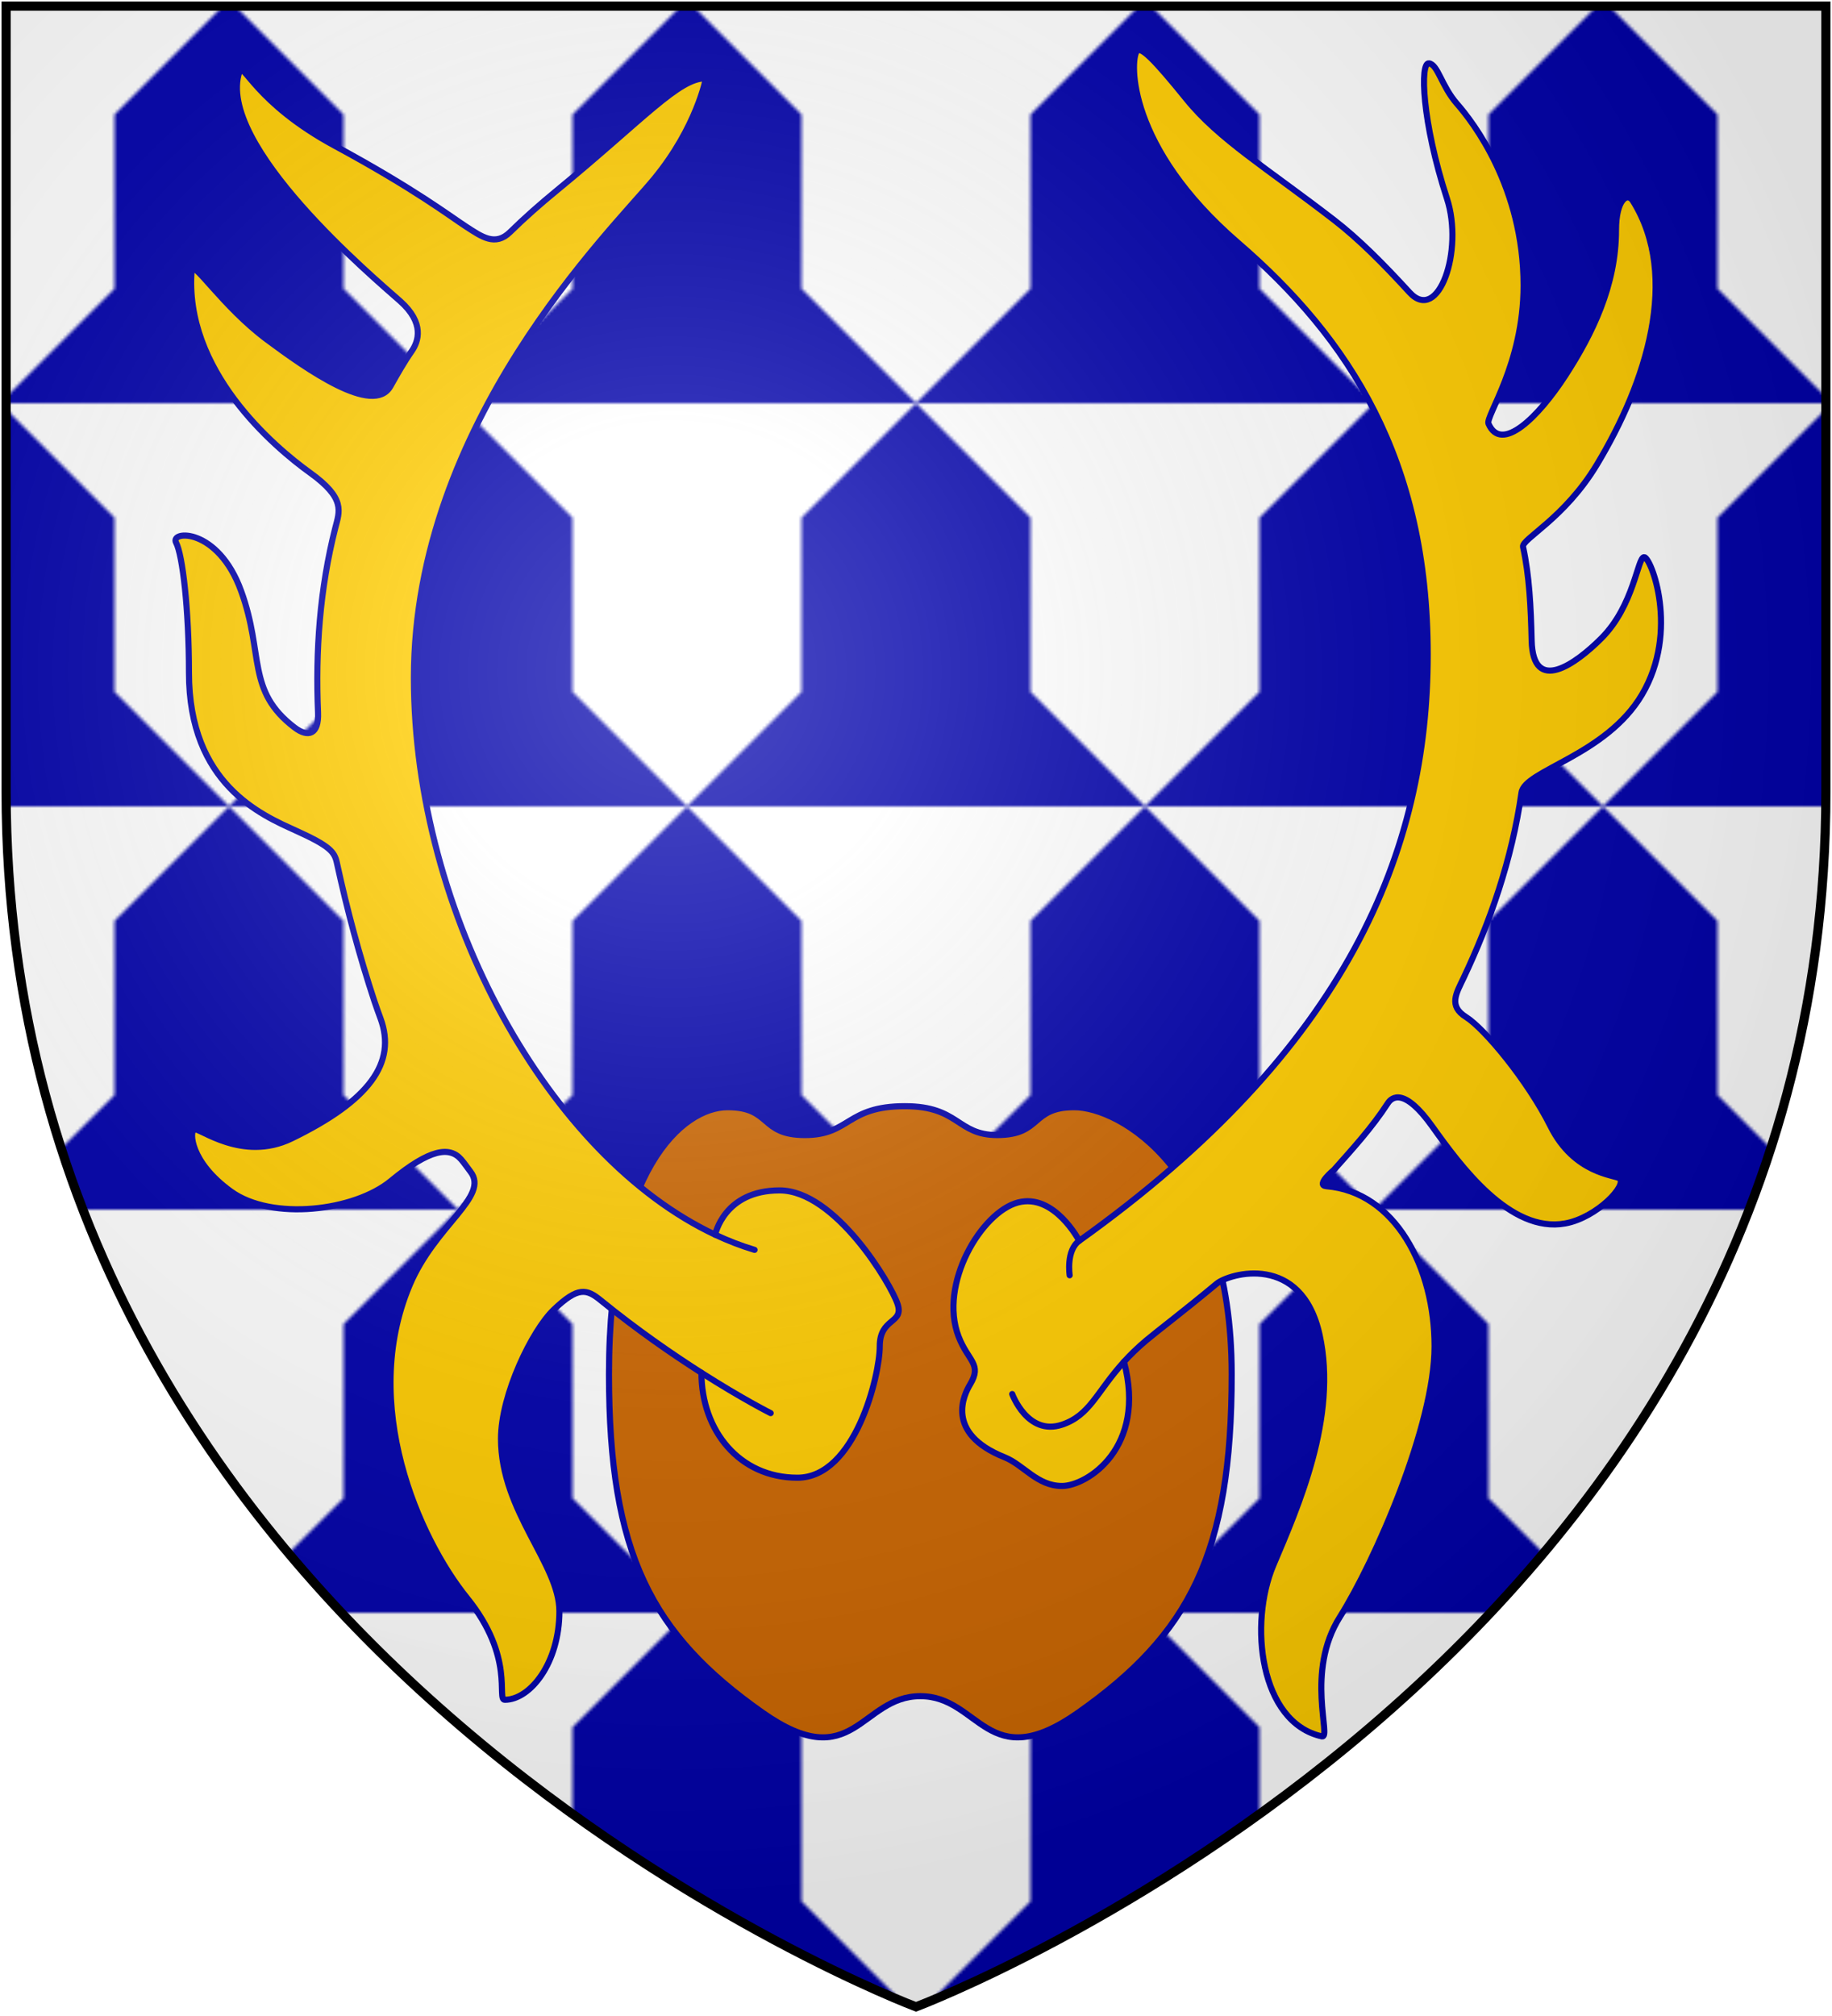 <?xml version="1.0" encoding="UTF-8"?>
<svg xmlns="http://www.w3.org/2000/svg" xmlns:xlink="http://www.w3.org/1999/xlink" width="600" height="660">
<defs>
  <radialGradient id="rg" gradientUnits="userSpaceOnUse" cx="220" cy="220" r="405">
    <stop style="stop-color:#ffffff;stop-opacity:.3" offset="0"/>
    <stop style="stop-color:#ffffff;stop-opacity:.2" offset=".2"/>
    <stop style="stop-color:#666666;stop-opacity:.1" offset=".6"/>
    <stop style="stop-color:#000000;stop-opacity:.13" offset="1"/>
  </radialGradient>
  <pattern id="vair" patternUnits="userSpaceOnUse" x="0" width="150" height="264">
    <rect style="fill:#ffffff;" width="150" height="264"/>
    <path style="fill:#0000aa;" d="m75,0 l37.5,37.5 v57 l37.5,37.5 v132 h-75 l37.5,-37.5 v-57 l37.5,-37.5 H0 l37.5,37.5 v57 l37.5,37.5 H0 v-132 l37.5,-37.5 v-57z"/>
  </pattern>
  <path id="shield" d="m2,2v257c0,286 298,398 298,398c0,0 298-112 298-398V2z"/>
</defs>
<use xlink:href="#shield" style="fill:url(#vair);"/>
<g style="fill:#ffcc00;stroke:#0000aa;stroke-width:2;stroke-linecap:round;stroke-linejoin:round;">
  <path style="fill:#cc6600;" d="m 296.357,362.143 c 17.827,0 17.007,9.454 30.2,9.454 14.858,0 10.806,-9.116 25.326,-9.116 14.52,0 51.513,20.258 51.513,87.455 0,58.756 -13.843,85.094 -50.311,110.757 -29.768,20.95 -32.078,-5.402 -51.662,-5.402 -19.586,0 -21.896,26.353 -51.664,5.402 -36.469,-25.663 -50.314,-52.001 -50.314,-110.757 0,-67.196 24.312,-87.455 38.832,-87.455 14.519,0 10.468,9.116 25.326,9.116 14.856,0 13.505,-9.454 32.754,-9.454 z"/>
  <path d="m 167.069,75.97 c 4.745,-4.662 9.882,-9.183 15.332,-13.655 28.438,-23.333 39.974,-36.879 48.789,-36.668 0,0 -2.988,15.939 -16.936,32.875 -13.946,16.936 -78.699,79.695 -78.699,163.376 0,77.591 44.538,156.898 98.671,182.321 0,0 2.862,-14.505 21.092,-14.505 18.23,0 36.458,30.624 38.645,37.186 2.187,6.562 -5.833,4.375 -5.833,13.853 0,9.48 -8.02,43.022 -26.978,43.022 -18.958,0 -31.423,-15.396 -31.423,-34.354 -9.393,-5.994 -20.931,-13.922 -32.968,-23.709 -4.603,-3.743 -7.418,-4.592 -15.401,3.045 -7.096,6.788 -17.276,27.764 -17.276,42.264 0,23.755 19.126,41.032 19.126,56.456 0,16.969 -9.562,28.999 -17.893,28.999 -2.777,0 3.393,-13.882 -12.34,-33.317 -15.734,-19.438 -35.321,-63.307 -18.819,-102.424 8.329,-19.744 26.271,-28.975 19.922,-37.162 -1.032,-1.331 -1.956,-2.755 -3.07,-4.027 -3.754,-4.284 -10.21,-3.482 -22.937,7.039 -12.017,9.938 -39.055,13.174 -52.459,3.466 -13.404,-9.706 -13.636,-19.642 -12.017,-20.335 1.618,-0.693 15.715,10.861 31.892,3.003 25.495,-12.382 34.475,-24.752 29.139,-39.299 -0.691,-1.885 -1.388,-3.774 -2.022,-5.688 -4.824,-14.601 -8.916,-29.806 -12.281,-45.295 -0.773,-3.558 -2.25,-5.455 -13.428,-10.516 -11.177,-5.061 -35.01,-15.187 -35.01,-51.673 0,-20.881 -2.109,-38.596 -4.219,-42.603 -2.108,-4.007 13.709,-5.061 21.302,15.818 7.593,20.88 1.632,32.615 17.505,44.711 4.429,3.375 7.995,2.315 7.688,-4.854 -0.861,-20.127 0.564,-40.478 5.645,-60.473 1.38,-5.437 3.485,-9.646 -8.241,-18.065 -11.724,-8.418 -41.518,-33.62 -38.783,-66.444 0.301,-3.608 10.132,12.043 24.654,22.849 12.928,9.621 34.879,25.097 40.441,15.254 2.176,-3.853 4.379,-7.77 6.977,-11.503 2.191,-3.15 4.297,-9.163 -3.821,-16.378 -8.12,-7.215 -60.596,-51.222 -52.616,-75.163 1.202,-3.608 5.111,10.223 31.269,24.353 26.157,14.13 37.882,23.151 42.994,26.458 5.111,3.306 9.532,6.533 14.387,1.762 z"/>
  <path d="m 252.402,462.629 c 0,0 -9.132,-4.567 -22.673,-13.209 m 4.498,-45.202 c 4.246,1.995 8.554,3.659 12.902,4.962"/>
  <path d="m 461.639,95.731 c -8.463,-9.251 -16.595,-17.441 -24.778,-23.753 -21.948,-16.931 -37.624,-26.337 -48.285,-39.507 -10.661,-13.17 -15.052,-17.558 -16.305,-15.677 -2.2,3.3 -3.135,31.355 33.236,62.709 36.371,31.355 62.08,70.861 62.08,134.824 0,63.964 -26.033,128.974 -114.128,191.888 0,0 -8.152,-15.677 -20.068,-12.542 -11.915,3.135 -26.061,26.683 -19.439,43.897 3.135,8.152 7.807,8.938 3.763,15.675 -1.883,3.136 -8.509,15.91 11.287,23.83 6.269,2.509 10.659,9.407 18.811,9.407 8.152,0 27.827,-12.447 20.302,-40.665 2.027,-2.229 4.403,-4.568 7.291,-6.994 3.847,-3.232 12.203,-9.529 23.016,-18.525 4.246,-3.531 27.865,-10.174 33.771,16.769 5.906,26.943 -7.013,56.102 -15.132,75.292 -8.119,19.193 -4.491,51.574 15.871,56.102 3.321,0.737 -5.536,-21.04 5.906,-39.122 11.44,-18.085 31.003,-62.745 31.003,-88.579 0,-25.837 -12.918,-50.564 -35.432,-52.412 -3.677,-0.301 2.447,-5.332 2.447,-5.332 5.961,-6.728 12.386,-13.693 17.674,-21.845 1.285,-1.981 5.345,-5.303 14.571,7.616 9.226,12.919 25.467,35.062 43.552,31.742 10.396,-1.91 20.517,-12.665 17.717,-14.764 -1.476,-1.107 -14.764,-1.478 -22.514,-16.979 -7.616,-15.231 -21.777,-32.11 -27.682,-35.801 -5.904,-3.69 -3.19,-7.838 -0.856,-12.777 8.687,-18.38 15.814,-38.567 18.997,-60.732 1.052,-7.321 27.626,-12.118 39.437,-32.048 12.37,-20.875 2.951,-45.028 0.737,-45.028 -2.214,0 -3.263,15.814 -14.025,26.573 -8.489,8.489 -22.402,18.45 -22.827,0.735 -0.262,-10.887 -0.746,-21.194 -2.821,-30.67 -0.557,-2.546 13.486,-9.178 24.172,-26.905 16.24,-26.943 27.343,-61.515 11.811,-86.365 -1.846,-2.953 -5.536,-0.369 -5.536,9.596 0,18.085 -7.75,33.955 -16.608,47.612 -8.86,13.656 -20.943,25.493 -25.148,15.74 -1.057,-2.453 11.491,-19.431 11.491,-45.267 0,-32.11 -16.606,-53.517 -21.775,-59.422 -5.168,-5.905 -6.274,-12.918 -9.226,-13.287 -2.952,-0.369 -2.348,18.982 5.906,44.29 5.535,16.976 -2.747,41.098 -12.262,30.698 z"/>
  <path d="m 353.46,406.215 c -4.39,3.136 -3.136,11.288 -3.136,11.288 m -18.811,38.88 c 0,0 5.014,13.794 16.303,10.032 9.209,-3.068 11.321,-10.729 20.302,-20.597"/>
</g>
<use id="shine" xlink:href="#shield" style="fill:url(#rg);stroke:#000000;stroke-width:3;"/>
</svg>
